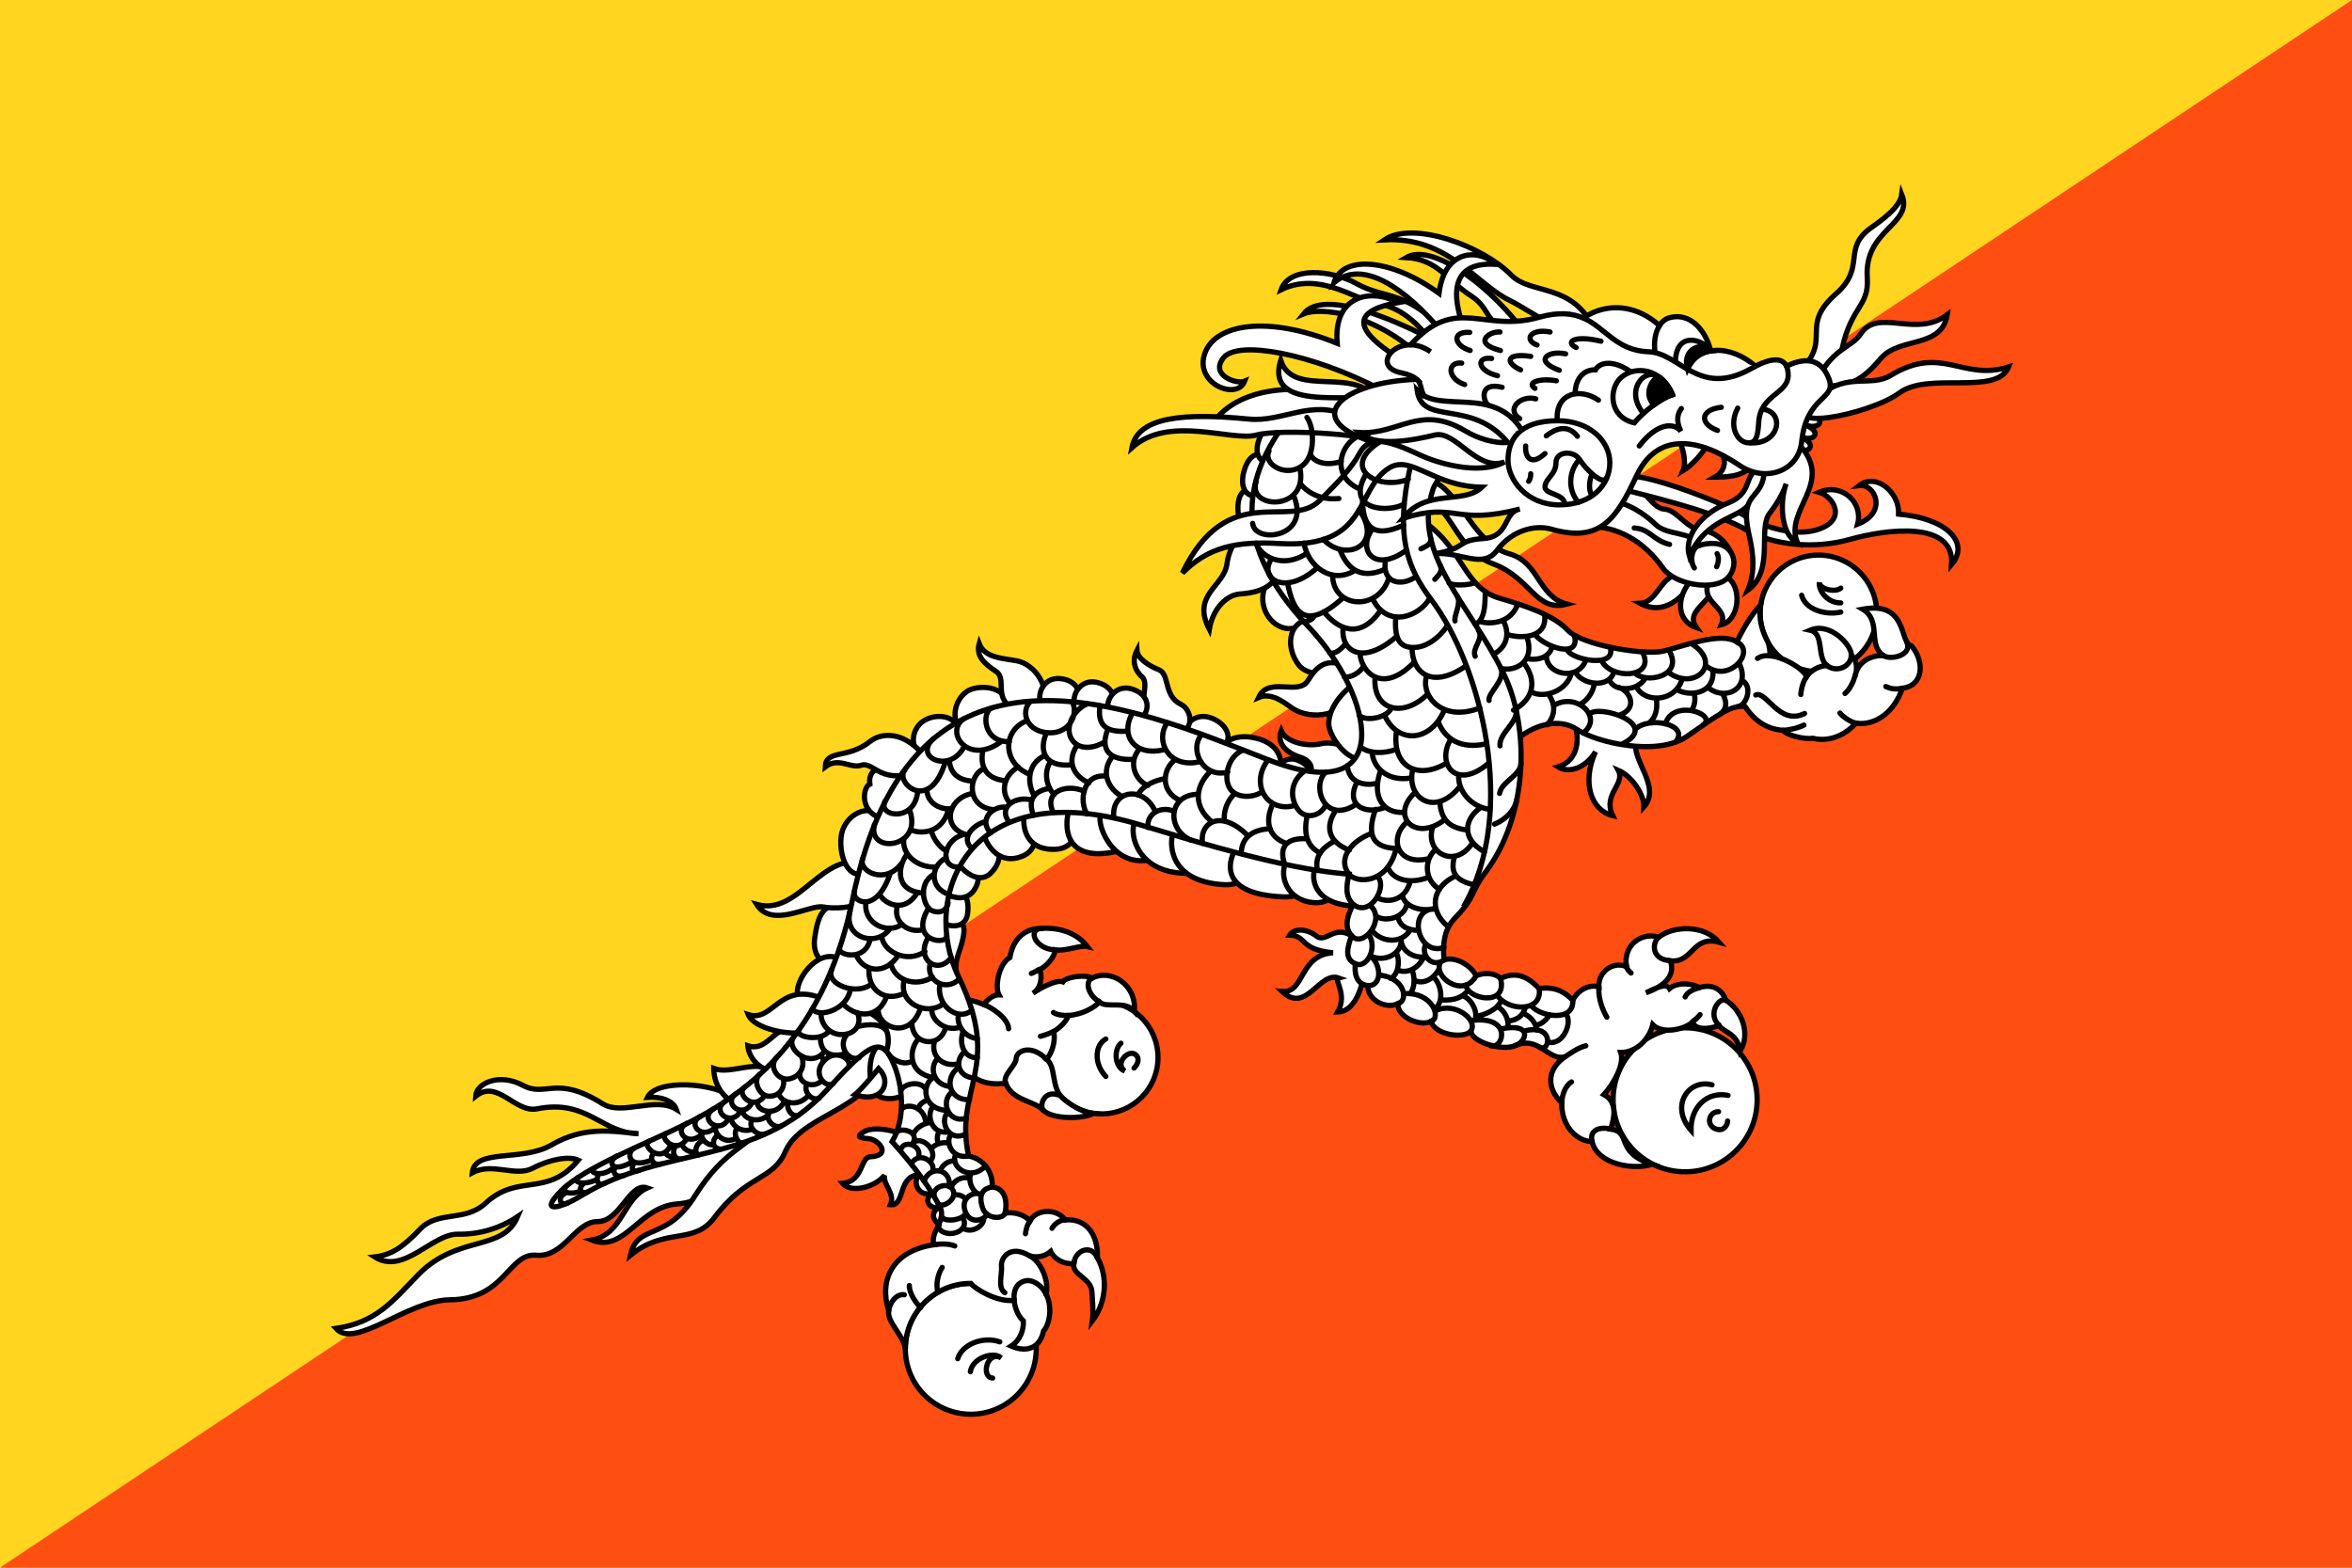 <?xml version="1.0" encoding="UTF-8" standalone="no"?>
<svg
   xmlns:dc="http://purl.org/dc/elements/1.1/"
   xmlns:cc="http://creativecommons.org/ns#"
   xmlns:rdf="http://www.w3.org/1999/02/22-rdf-syntax-ns#"
   xmlns:svg="http://www.w3.org/2000/svg"
   xmlns="http://www.w3.org/2000/svg"
   xmlns:sodipodi="http://sodipodi.sourceforge.net/DTD/sodipodi-0.dtd"
   xmlns:inkscape="http://www.inkscape.org/namespaces/inkscape"
   width="900"
   height="600"
   version="1.1"
   id="svg170"
   sodipodi:docname="ic_flag_bt.svg"
   inkscape:version="0.92.1 r15371">
  <defs
     id="defs174" />
  <sodipodi:namedview
     pagecolor="#ffffff"
     bordercolor="#666666"
     borderopacity="1"
     objecttolerance="10"
     gridtolerance="10"
     guidetolerance="10"
     inkscape:pageopacity="0"
     inkscape:pageshadow="2"
     inkscape:window-width="1879"
     inkscape:window-height="1160"
     id="namedview172"
     showgrid="false"
     inkscape:zoom="0.49811744"
     inkscape:cx="684.15213"
     inkscape:cy="557.8977"
     inkscape:window-x="0"
     inkscape:window-y="0"
     inkscape:window-maximized="0"
     inkscape:current-layer="g166" />
  <g
     id="g168">
    <path
       d="M 0,0 H 900 V 600 H 0 Z"
       id="path2"
       inkscape:connector-curvature="0"
       style="fill:#ffd520" />
    <path
       d="M 0,600 H 900 V 0 Z"
       id="path4"
       inkscape:connector-curvature="0"
       style="fill:#ff4e12" />
    <g
       id="g166"
       style="stroke:#000000;stroke-width:0.521">
      <g
         id="g76"
         style="fill:#ffffff;stroke:#000000;stroke-width:2;stroke-miterlimit:4;stroke-dasharray:none;stroke-opacity:1">
        <path
           d="M 481.74,187.59 C 476.753,185.82 473.532,188.395 473.694,194.834 473.853,201.274 477.236,204.976 482.224,202.561 L 481.74,187.591 Z"
           id="path6"
           inkscape:connector-curvature="0"
           style="stroke:#000000;stroke-width:2;stroke-miterlimit:4;stroke-dasharray:none;stroke-opacity:1" />
        <path
           d="M 486.12,175.53 C 481.966,172.25 478.09,173.656 476.174,179.806 474.258,185.955 476.27,190.548 481.77,189.864 L 486.12,175.531 Z"
           id="path8"
           inkscape:connector-curvature="0"
           style="stroke:#000000;stroke-width:2;stroke-miterlimit:4;stroke-dasharray:none;stroke-opacity:1" />
        <path
           d="M 493.04,163.86 C 489.46,159.955 485.41,160.722 482.532,166.485 479.657,172.248 480.907,177.103 486.449,177.31 Z M 488.5,220.59 C 482.383,222.844 481.737,231.215 485.604,236.366 489.467,241.517 496.55,242.483 500.412,236.366 L 488.502,220.586 Z"
           id="path10"
           inkscape:connector-curvature="0"
           style="stroke:#000000;stroke-width:2;stroke-miterlimit:4;stroke-dasharray:none;stroke-opacity:1" />
        <path
           d="M 481.42,202.88 C 475.624,200.948 470.403,208.733 469.507,215.758 468.382,224.612 455.824,227.509 462.749,240.871 464.194,232.339 469.832,227.671 474.337,227.349 478.845,227.027 485.607,226.061 488.504,220.588 Z M 499.77,237.33 C 493.007,238.94 492.04,247.955 496.87,254.394 501.003,259.907 513.933,258.579 513.612,253.106 Z M 518.93,291.58 C 519.25,285.785 509.918,283.531 505.409,284.658 500.901,285.785 492.288,284.498 490.276,279.668 488.668,283.531 491.001,287.717 497.522,289.809 502.455,291.394 502.351,294.961 500.901,296.571 504.605,297.215 515.551,297.215 518.93,291.581 Z"
           id="path12"
           inkscape:connector-curvature="0"
           style="stroke:#000000;stroke-width:2;stroke-miterlimit:4;stroke-dasharray:none;stroke-opacity:1" />
        <path
           d="M 513.62,254.56 C 507.02,251.663 503.107,256.076 500.582,260.355 496.878,266.633 485.449,258.585 481.586,266.955 486.819,264.702 492.144,269.508 494.624,271.141 501.707,275.809 515.391,274.361 517.324,263.414 Z"
           id="path14"
           inkscape:connector-curvature="0"
           style="stroke:#000000;stroke-width:2;stroke-miterlimit:4;stroke-dasharray:none;stroke-opacity:1" />
        <path
           d="M 517.48,262.28 C 510.88,267.27 508.305,273.226 508.468,277.251 508.63,281.276 514.263,290.129 520.381,290.612 523.922,283.368 525.693,268.075 517.481,262.28 Z M 490.12,293.35 C 490.12,290.935 493.662,289.97 496.074,290.774 498.491,291.579 502.191,293.994 500.904,296.57 Z M 453.73,280.15 C 453.088,277.253 457.755,272.262 464.034,274.999 470.309,277.735 471.117,283.048 468.538,285.141 L 453.73,280.151 Z"
           id="path16"
           inkscape:connector-curvature="0"
           style="stroke:#000000;stroke-width:2;stroke-miterlimit:4;stroke-dasharray:none;stroke-opacity:1" />
        <path
           d="M 469.02,285.46 C 468.537,283.85 473.057,280.635 480.774,282.562 488.499,284.494 490.394,289.469 490.112,293.348 L 469.019,285.46 Z M 452.93,280.15 C 456.955,277.092 455.43,271.295 451.8,269.525 445.2,266.305 447.617,257.935 443.43,256.325 439.247,254.715 435.222,251.817 435.06,248.92 432.968,252.944 434.255,256.647 437.155,259.223 440.051,261.799 434.901,272.262 438.601,274.999 Z M 366.64,277.9 C 363.26,272.588 355.21,273.554 351.83,277.256 348.45,280.959 348.933,286.432 352.152,288.846 Z M 385.96,270.01 C 384.672,262.927 376.14,262.122 371.472,263.893 366.804,265.663 363.584,272.747 366.642,277.898 L 385.961,270.01 Z"
           id="path18"
           inkscape:connector-curvature="0"
           style="stroke:#000000;stroke-width:2;stroke-miterlimit:4;stroke-dasharray:none;stroke-opacity:1" />
        <path
           d="M 398.84,269.04 C 401.898,263.084 395.943,254.23 389.181,252.942 383.537,251.868 376.866,251.896 374.693,246.342 373.325,251.172 376.947,254.23 381.133,256.967 385.318,259.704 380.327,266.787 387.089,270.811 L 398.841,269.041 Z"
           id="path20"
           inkscape:connector-curvature="0"
           style="stroke:#000000;stroke-width:2;stroke-miterlimit:4;stroke-dasharray:none;stroke-opacity:1" />
        <path
           d="M 398.2,269.25 C 396.791,264.983 399.649,259.307 405.432,259.705 411.217,260.103 414.512,264.305 411.962,269.56 L 398.199,269.25 Z"
           id="path22"
           inkscape:connector-curvature="0"
           style="stroke:#000000;stroke-width:2;stroke-miterlimit:4;stroke-dasharray:none;stroke-opacity:1" />
        <path
           d="M 411.07,269.57 C 410.274,265.148 413.9,259.93 419.57,261.135 425.242,262.34 427.913,266.965 424.654,271.81 Z"
           id="path24"
           inkscape:connector-curvature="0"
           style="stroke:#000000;stroke-width:2;stroke-miterlimit:4;stroke-dasharray:none;stroke-opacity:1" />
        <path
           d="M 423.86,271.6 C 423.285,267.143 427.168,262.112 432.772,263.599 438.377,265.086 440.814,269.839 437.314,274.514 Z M 326.72,345.35 C 315.934,345.35 313.3,347.918 311.749,359.033 309.817,372.877 328.652,374.487 326.72,345.35 Z"
           id="path26"
           inkscape:connector-curvature="0"
           style="stroke:#000000;stroke-width:2;stroke-miterlimit:4;stroke-dasharray:none;stroke-opacity:1" />
        <path
           d="M 331.55,330.86 C 314.969,324.582 305.955,350.821 289.535,346.153 295.41,355.49 309.653,346.17 314.969,347.119 323.984,348.729 343.462,345.348 331.55,330.859 Z M 320.76,366.76 C 312.55,363.058 303.696,375.614 305.306,381.087 307.35,388.039 326.072,382.375 320.76,366.76 Z M 282.45,420.85 C 286.958,422.133 292.43,424.712 291.465,433.404 290.499,442.096 274.08,459.804 259.27,460.771 244.46,461.738 239.147,479.604 226.43,474.613 238.342,472.363 238.342,458.838 247.679,454.655 240.917,452.238 237.376,467.534 228.684,467.534 219.991,467.534 215.806,481.376 205.181,480.409 194.556,479.446 193.438,497.263 172.181,497.476 155.921,497.634 135.8,516.63 128.556,508.422 144.332,506.168 150.698,497.426 160.108,487.814 175.24,472.364 192.304,479.284 198.098,465.601 191.176,470.268 183.128,472.521 175.24,472.364 165.338,472.159 154.474,488.139 143.366,481.055 149.805,480.251 153.991,477.514 160.752,470.43 167.675,463.176 177.835,467.864 185.865,460.451 198.421,448.859 209.207,458.518 221.28,444.03 217.899,442.422 210.655,443.547 203.894,447.088 197.132,450.63 188.44,444.672 180.713,448.859 181.678,439.363 199.708,444.797 210.977,438.234 223.695,430.83 234.239,433.001 244.3,433.888 230.295,433.809 224.822,420.525 205.505,424.388 197.08,426.076 190.373,412.8 182.002,419.559 182.242,414.572 191.017,410.546 200.032,415.376 209.046,420.205 212.68,411.15 230.618,422.459 238.023,427.126 250.74,419.559 258.788,424.551 257.742,421.493 253.154,419.559 247.762,419.963 251.142,413.043 272.955,413.926 282.452,420.851 Z"
           id="path28"
           inkscape:connector-curvature="0"
           style="stroke:#000000;stroke-width:2;stroke-miterlimit:4;stroke-dasharray:none;stroke-opacity:1" />
        <path
           d="M 296.78,410.38 C 289.697,404.907 279.877,411.508 273.116,408.931 273.116,413.437 275.37,420.201 282.775,422.775 285.029,421.167 295.17,412.312 296.78,410.38 Z"
           id="path30"
           inkscape:connector-curvature="0"
           style="stroke:#000000;stroke-width:2;stroke-miterlimit:4;stroke-dasharray:none;stroke-opacity:1" />
        <path
           d="M 307.89,394.77 C 296.782,389.136 294.851,403.14 286.158,400.243 286.48,404.268 289.7,409.258 296.783,410.385 L 307.891,394.77 Z"
           id="path32"
           inkscape:connector-curvature="0"
           style="stroke:#000000;stroke-width:2;stroke-miterlimit:4;stroke-dasharray:none;stroke-opacity:1" />
        <path
           d="M 314.49,382.05 C 298.07,375.61 295.977,391.387 286.319,388.328 288.573,393.801 302.417,396.698 309.5,394.768 Z M 337.02,312.99 C 332.673,306.873 323.498,311.863 322.049,319.107 320.6,326.351 324.141,336.493 330.259,334.239 L 337.019,312.99 Z"
           id="path34"
           inkscape:connector-curvature="0"
           style="stroke:#000000;stroke-width:2;stroke-miterlimit:4;stroke-dasharray:none;stroke-opacity:1" />
        <path
           id="path74"
           style="stroke:#000000;stroke-width:2;stroke-miterlimit:4;stroke-dasharray:none;stroke-opacity:1"
           d="M 644.82,448.48 C 660.037,448.48 672.374,436.147 672.374,420.93 672.374,405.712 660.036,393.376 644.82,393.376 629.603,393.376 617.266,405.712 617.266,420.93 617.266,436.147 629.604,448.48 644.82,448.48 Z M 371.48,541.27 C 385.31,541.27 396.522,530.057 396.522,516.228 396.522,502.395 385.31,491.182 371.48,491.182 357.649,491.182 346.437,502.395 346.437,516.228 346.437,530.057 357.649,541.27 371.48,541.27 Z M 421.54,426.32 C 433.453,426.32 443.111,416.662 443.111,404.749 443.111,392.836 433.453,383.179 421.54,383.179 409.627,383.179 399.969,392.837 399.969,404.749 399.969,416.662 409.627,426.32 421.54,426.32 Z M 289.21,432.76 C 287.278,438.556 277.297,439.523 266.029,457.552 254.76,475.581 243.975,468.015 241.238,480.41 254.76,469.464 265.38,476.735 273.433,465.922 285.668,449.501 295.742,451.859 300.478,440.809 307.238,425.034 336.859,425.355 338.469,400.565 328.489,398.633 296.936,425.355 289.21,432.759 Z M 543.24,189.36 C 556.119,193.545 556.44,210.287 571.248,215.76 586.061,221.233 587.511,234.433 599.581,231.214 588.314,228.155 589.118,215.116 577.368,211.896 563.585,208.12 558.372,187.105 547.422,183.886 M 602.32,276.77 C 604.574,281.921 604.253,291.097 596.203,293.512 600.549,296.249 606.986,293.672 610.528,287.717 605.216,299.468 608.758,310.093 617.128,312.186 613.103,303.976 622.12,300.112 619.224,294.8 624.537,297.054 629.204,304.298 629.041,308.805 635.966,301.078 623.891,290.775 626.145,283.532 L 602.32,276.771 Z M 518.93,359.51 C 511.042,352.588 507.676,361.32 503.797,358.302 500.177,355.485 495.347,355.082 493.497,357.9 500.259,358.142 496.955,363.373 510.076,364.661 496.955,365.547 499.372,380.196 490.597,379.471 499.935,388.325 504.764,371.583 512.33,374.321 510.076,374.964 515.872,380.276 511.847,387.359 518.367,387.199 521.022,378.183 521.83,373.515 Z M 345.23,434.69 C 342.332,432.277 333.961,431.148 330.742,433.082 327.522,435.011 328.65,435.494 332.512,435.819 336.377,436.14 341.365,442.39 332.996,442.74 329.132,442.898 330.42,452.236 322.371,452.882 325.671,456.907 335.089,454.249 338.469,449.824 337.825,453.444 342.654,456.744 340.723,461.091 346.679,461.737 343.218,449.02 352.636,449.661 348.772,450.145 350.382,458.837 357.143,456.583 353.118,458.516 355.211,463.183 359.718,462.058 356.821,463.024 355.855,466.724 359.879,468.82 363.743,463.508 359.396,444.512 345.23,434.691 Z M 695.85,257.07 C 708.171,257.07 718.158,247.08 718.158,234.758 718.158,222.438 708.17,212.448 695.85,212.448 683.525,212.448 673.537,222.438 673.537,234.758 673.537,247.08 683.525,257.07 695.85,257.07 Z"
           inkscape:connector-curvature="0" />
        <path
           d="M 348.13,293.67 C 340.564,291.9 331.871,292.704 332.837,300.11 329.939,301.397 329.134,310.895 337.022,312.987 L 348.13,293.669 Z"
           id="path36"
           inkscape:connector-curvature="0"
           style="stroke:#000000;stroke-width:2;stroke-miterlimit:4;stroke-dasharray:none;stroke-opacity:1" />
        <path
           d="M 353.12,288.68 C 345.715,279.987 337.457,280.19 332.837,283.85 324.305,290.612 316.014,286.748 315.773,293.51 320.925,289.565 325.432,294.314 329.617,292.865 333.802,291.417 336.861,299.465 348.452,296.085 Z M 335.25,418.6 C 336.377,420.692 343.299,421.658 346.68,418.117 351.16,413.421 346.197,400.407 339.114,399.442 332.031,398.476 331.387,414.092 335.25,418.6 Z"
           id="path38"
           inkscape:connector-curvature="0"
           style="stroke:#000000;stroke-width:2;stroke-miterlimit:4;stroke-dasharray:none;stroke-opacity:1" />
        <path
           d="M 327.2,418.92 C 337.341,422.62 341.688,414.25 336.215,408.939 334.765,410.709 329.453,417.149 327.2,418.92 Z"
           id="path40"
           inkscape:connector-curvature="0"
           style="stroke:#000000;stroke-width:2;stroke-miterlimit:4;stroke-dasharray:none;stroke-opacity:1" />
        <path
           id="path4673"
           style="stroke:#000000;stroke-width:2;stroke-miterlimit:4;stroke-dasharray:none;stroke-opacity:1"
           d="M 370.02,409.74 C 374.366,415.375 381.771,415.054 384.83,414.57 387.406,421.329 395.615,421.17 399.157,424.87 402.699,428.575 414.77,428.254 418.312,426.158 415.095,425.838 410.909,423.908 406.884,420.525 402.026,416.445 404.308,408.291 400.444,405.394 403.342,402.174 403.825,396.862 403.181,394.769 406.241,392.998 408.494,390.1 408.816,388.651 414.129,388.329 418.796,385.593 420.729,383.501 423.466,386.076 430.387,382.695 434.092,387.041 434.896,376.416 424.754,370.782 417.992,374.324 415.254,372.876 408.012,373.842 406.724,375.774 404.47,374.807 398.192,378.027 395.294,380.12 398.514,378.35 398.996,373.037 397.708,371.105 400.445,369.978 403.504,366.275 403.825,363.539 407.689,364.183 413.483,361.607 416.058,362.251 411.875,356.778 404.953,354.846 397.869,355.329 390.544,355.732 387.406,360.883 386.44,366.437 382.094,369.013 380.645,377.705 382.255,380.764 379.759,380.684 377.425,383.099 376.46,384.467 373.08,383.017 368.25,381.972 364.789,381.972 M 579.3,284.02 C 586.063,277.58 596.367,274.361 603.446,279.19 610.529,284.02 634.034,289.815 645.625,281.766 657.213,273.717 662.688,269.531 667.838,270.497 671.705,276.293 676.371,279.029 682.167,279.512 683.937,281.444 690.217,283.054 693.759,282.57 698.909,283.858 705.188,282.249 710.176,276.775 717.906,277.902 725.147,272.107 727.884,263.415 736.092,262.449 736.576,253.272 731.426,247.155 726.596,246.19 730.301,229.93 712.751,233.15 720.159,237.658 714.521,246.672 720.642,250.858 716.455,250.858 711.063,252.629 709.775,258.908 711.384,254.561 709.534,251.663 708.405,250.698 708.567,246.995 700.359,237.9 692.63,241.2 698.184,242.407 695.046,251.342 699.071,254.722 696.171,254.883 693.113,256.332 691.342,258.907 689.25,255.205 681.846,251.341 677.338,251.019 677.338,249.731 677.096,247.156 676.534,245.869 674.521,242.005 672.83,237.417 673.634,231.541 669.771,235.726 666.551,241.521 664.621,245.707 658.505,241.522 643.371,247.639 636.288,249.248 629.205,250.858 605.38,246.995 599.905,241.199 594.435,235.404 583.809,231.863 573.83,228.965 560.105,224.982 559.984,209.97 544.851,199.667 544.531,218.341 572.864,277.581 579.301,284.02 Z"
           inkscape:connector-curvature="0" />
        <path
           style="stroke:#000000;stroke-width:2;stroke-miterlimit:4;stroke-dasharray:none;stroke-opacity:1"
           d="M 366.32,373.2 C 364.871,369.015 366.79,365.247 367.769,361.932 370.264,353.482 368.735,351.307 361.169,352.434 360.525,356.459 364.389,369.659 366.32,373.2 Z"
           id="path46"
           inkscape:connector-curvature="0" />
        <path
           d="M 360.77,352.91 C 362.702,354.842 369.544,355.727 370.268,349.61 371.1,342.588 368.256,339.87 362.138,342.607 361.656,344.217 361.092,350.817 360.77,352.91 Z"
           id="path48"
           inkscape:connector-curvature="0"
           style="stroke:#000000;stroke-width:2;stroke-miterlimit:4;stroke-dasharray:none;stroke-opacity:1" />
        <path
           d="M 362.22,342.37 C 364.796,343.416 370.35,345.509 373.408,339.553 375.974,334.557 372.603,330.699 367.291,331.02 366.003,332.47 363.428,337.62 362.22,342.37 Z"
           id="path50"
           inkscape:connector-curvature="0"
           style="stroke:#000000;stroke-width:2;stroke-miterlimit:4;stroke-dasharray:none;stroke-opacity:1" />
        <path
           d="M 366.97,330.54 C 367.614,332.472 374.214,338.91 379.043,334.243 383.873,329.574 383.873,322.653 376.628,320.077 374.696,320.398 368.901,327.159 366.97,330.54 Z"
           id="path52"
           inkscape:connector-curvature="0"
           style="stroke:#000000;stroke-width:2;stroke-miterlimit:4;stroke-dasharray:none;stroke-opacity:1" />
        <path
           d="M 376.62,320.08 C 378.069,324.104 382.576,331.026 390.947,327.807 399.318,324.587 395.777,314.124 391.913,312.031 389.659,312.191 380.483,316.377 376.62,320.08 Z"
           id="path54"
           inkscape:connector-curvature="0"
           style="stroke:#000000;stroke-width:2;stroke-miterlimit:4;stroke-dasharray:none;stroke-opacity:1" />
        <path
           d="M 391.92,312.03 C 391.276,315.572 391.92,325.23 403.349,325.069 414.777,324.909 411.56,311.547 408.662,309.615 403.993,309.615 396.106,309.775 391.92,312.03 Z"
           id="path56"
           inkscape:connector-curvature="0"
           style="stroke:#000000;stroke-width:2;stroke-miterlimit:4;stroke-dasharray:none;stroke-opacity:1" />
        <path
           d="M 409.14,310.09 C 407.852,312.827 404.95,330.84 427.331,325.866 430.227,325.222 437.794,308.641 409.14,310.09 Z"
           id="path58"
           inkscape:connector-curvature="0"
           style="stroke:#000000;stroke-width:2;stroke-miterlimit:4;stroke-dasharray:none;stroke-opacity:1" />
        <path
           d="M 421.37,311.7 C 419.12,313.953 424.912,332.144 440.045,329.085 455.178,326.026 442.462,308.802 421.37,311.7 Z"
           id="path60"
           inkscape:connector-curvature="0"
           style="stroke:#000000;stroke-width:2;stroke-miterlimit:4;stroke-dasharray:none;stroke-opacity:1" />
        <path
           d="M 434.25,314.44 C 431.837,319.43 435.462,334.24 454.133,334.24 471.054,334.24 453.246,314.762 434.25,314.44 Z"
           id="path62"
           inkscape:connector-curvature="0"
           style="stroke:#000000;stroke-width:2;stroke-miterlimit:4;stroke-dasharray:none;stroke-opacity:1" />
        <path
           d="M 448.9,318.79 C 447.688,321.556 446.204,337.258 468.217,338.59 484.155,339.556 480.292,317.019 448.9,318.79 Z"
           id="path64"
           inkscape:connector-curvature="0"
           style="stroke:#000000;stroke-width:2;stroke-miterlimit:4;stroke-dasharray:none;stroke-opacity:1" />
        <path
           d="M 472.57,325.39 C 469.837,330.22 466.937,342.293 491.083,343.259 506.554,343.879 497.041,325.712 472.57,325.39 Z"
           id="path66"
           inkscape:connector-curvature="0"
           style="stroke:#000000;stroke-width:2;stroke-miterlimit:4;stroke-dasharray:none;stroke-opacity:1" />
        <path
           d="M 492.69,329.09 C 489.148,333.92 491.757,343.393 500.736,345.188 512.006,347.442 513.615,336.818 505.89,331.666 498.16,326.515 492.69,329.09 492.69,329.09 Z"
           id="path68"
           inkscape:connector-curvature="0"
           style="stroke:#000000;stroke-width:2;stroke-miterlimit:4;stroke-dasharray:none;stroke-opacity:1" />
        <path
           style="stroke:#000000;stroke-width:2;stroke-miterlimit:4;stroke-dasharray:none;stroke-opacity:1"
           d="M 503.64,331.34 C 501.065,335.848 502.66,346.794 519.736,346.794 523.278,346.794 536.803,332.95 503.64,331.34 Z"
           id="path4669"
           inkscape:connector-curvature="0" />
        <path
           d="M 555.15,177.13 C 553.217,179.062 549.196,184.857 548.387,187.11 540.017,212.223 562.362,230.981 575.433,257.94 585.737,279.19 584.45,312.673 568.35,333.922 562.842,341.191 564.488,343.259 557.404,350.664 554.687,353.505 551.608,357.104 552.575,367.406 557.083,365.796 563.521,369.982 564.808,373.524 568.028,371.914 572.538,372.558 574.145,374.489 579.616,371.914 584.125,373.201 588.953,378.353 593.141,377.709 597.649,378.353 601.833,382.86 604.087,378.353 608.595,376.743 611.812,377.709 611.491,371.914 617.287,367.729 622.437,369.982 620.828,362.255 627.912,356.459 634.675,358.713 640.466,354.206 652.058,353.884 657.854,360.645 647.55,357.748 647.874,368.695 639.179,367.728 641.433,374.168 635.637,377.87 629.845,379.962 633.545,378.192 637.57,376.099 638.858,378.352 642.078,375.536 648.516,376.582 650.128,378.031 654.391,376.663 658.5,377.709 660.428,382.86 666.225,386.402 670.088,395.416 665.904,402.178 664.616,395.095 659.787,395.417 657.854,392.519 653.345,394.129 648.837,394.129 647.55,391.231 644.975,393.807 636.283,396.061 632.42,392.197 630.97,397.992 625.98,402.822 620.183,402.822 621.795,407.329 617.287,415.058 613.745,418.92 619.22,421.816 617.608,428.257 616.32,432.12 624.691,433.407 617.608,440.812 632.095,445.641 625.016,447.895 611.17,445.641 609.237,436.949 602.154,436.629 597.324,429.545 597.649,422.136 592.174,416.986 591.37,409.582 598.937,404.431 592.495,406.363 588.953,396.061 579.616,400.246 574.974,402.328 562.716,398.797 562.878,394.45 560.944,397.67 549.195,396.383 547.582,390.91 543.719,393.002 534.702,389.46 534.865,384.148 529.873,386.402 523.115,382.378 523.435,377.226 518.769,376.582 518.285,372.396 518.607,368.856 514.419,366.923 515.548,362.899 517.157,358.07 514.261,354.85 515.548,350.343 517.802,346.157 514.582,342.937 515.227,339.074 516.19,334.567 500.736,333.279 481.377,329.552 436.99,315.894 370.023,295.289 351.993,343.582 366.803,373.846 383.89,408.766 364.871,416.346 370.667,442.426 376.784,443.713 380.003,448.863 379.682,454.338 383.302,454.496 385.878,457.876 384.591,464.318 387.649,463.755 391.594,464.638 394.169,467.213 396.423,463.03 403.829,462.063 407.692,466.893 416.062,466.246 420.248,473.009 419.927,481.38 424.432,489.43 422.823,499.251 417.994,505.526 418.477,502.147 417.994,497.318 417.836,494.422 417.536,489.093 410.106,487.981 410.912,483.634 407.048,483.955 403.345,481.864 402.058,478.968 399.804,480.897 396.584,481.543 393.848,480.576 398.194,482.509 401.575,490.234 400.287,495.384 402.541,499.251 402.057,506.334 399.321,509.392 398.033,515.667 393.204,517.922 386.926,515.184 390.468,512.934 391.756,508.909 391.594,505.525 389.341,503.596 388.214,499.892 388.053,497.638 381.775,498.604 373.082,493.292 371.479,491.192 357.648,491.192 346.436,502.405 346.436,516.238 345.792,511.084 339.276,506.009 340.081,501.663 336.218,489.75 341.691,478.642 357.467,476.392 355.536,471.884 362.297,467.212 359.721,462.063 356.431,455.483 350.385,446.93 341.371,436.95 346.844,427.612 345.234,415.058 342.014,407.33 337.391,396.234 332.999,398.96 316.579,416.988 289.819,446.371 254.119,438.238 222.567,457.555 214.183,462.688 205.826,464.638 214.84,455.625 223.855,446.609 247.68,437.597 263.133,429.868 292.073,415.397 316.578,391.233 326.237,344.228 348.934,233.768 432.477,270.178 485.277,290.783 534.848,310.129 525.844,266.313 500.731,239.913 470.548,208.182 476.585,183.25 490.752,163.288 516.185,159.746 564.965,168.6 555.144,177.133 Z"
           id="path72"
           inkscape:connector-curvature="0"
           style="stroke:#000000;stroke-width:2;stroke-miterlimit:4;stroke-dasharray:none;stroke-opacity:1" />
      </g>
      <g
         id="g112"
         style="fill:none;stroke:#000000;stroke-width:2;stroke-miterlimit:4;stroke-dasharray:none;stroke-opacity:1">
        <path
           d="M 539.7,178.41 C 533.583,205.455 538.733,217.689 547.75,229.601 566.379,254.222 581.233,310.412 559.983,347.111"
           id="path78"
           inkscape:connector-curvature="0"
           style="stroke:#000000;stroke-width:2;stroke-miterlimit:4;stroke-dasharray:none;stroke-opacity:1" />
        <g
           id="g88"
           style="stroke:#000000;stroke-width:2;stroke-linecap:round;stroke-miterlimit:4;stroke-dasharray:none;stroke-opacity:1">
          <path
             d="M 571.89,315.41 C 574.465,314.444 579.294,311.386 580.423,306.073 M 573.82,303.66 C 574.624,298.992 581.866,296.98 582.028,291.99 M 573.98,285.46 C 573.497,280.63 581.226,276.284 580.097,271.455 M 569.8,268.08 C 569.154,265.343 576.238,260.192 574.308,255.846 M 564.49,251.18 C 563.04,248.121 567.87,244.58 565.778,241.36 M 556.76,237.65 C 556.277,235.558 559.256,230.97 557.647,228.234 M 549.03,221.72 C 549.672,220.915 552.25,218.983 551.2,216.569 M 543.72,210.05 C 544.766,209.486 547.903,208.52 547.503,206.187"
             id="path80"
             inkscape:connector-curvature="0"
             style="stroke:#000000;stroke-width:2;stroke-miterlimit:4;stroke-dasharray:none;stroke-opacity:1" />
        </g>
      </g>
      <g
         id="g156"
         style="fill:#ffffff;stroke:#000000;stroke-width:2;stroke-miterlimit:4;stroke-dasharray:none;stroke-opacity:1">
        <path
           d="M 545.97,128.83 C 533.091,122.39 506.37,110.478 498.803,120.137 505.723,117.24 526.007,120.298 542.749,135.752 L 545.969,128.83 Z"
           id="path114"
           inkscape:connector-curvature="0"
           style="stroke:#000000;stroke-width:2;stroke-miterlimit:4;stroke-dasharray:none;stroke-opacity:1" />
        <path
           d="M 553.78,128.15 C 538.888,110.803 530.117,114.686 519.409,108.711 509.351,103.097 493.33,101.95 490.226,110.878 504.922,103.721 518.414,114.727 526.701,116.058 538.084,117.886 544.509,126.687 547.839,130.734 L 553.781,128.15 Z M 609.88,125.93 C 602.15,108.222 585.626,112.847 578.326,105.325 567.705,94.379 540.822,84.237 529.713,91.803 554.18,90.515 564.601,108.668 577.684,114.984 587.022,119.492 597.001,129.15 609.88,125.931 Z"
           id="path116"
           inkscape:connector-curvature="0"
           style="stroke:#000000;stroke-width:2;stroke-miterlimit:4;stroke-dasharray:none;stroke-opacity:1" />
        <path
           d="M 580.91,124 C 567.71,107.58 547.422,93.092 538.089,98.565 550.322,99.209 554.185,107.741 562.881,113.214 571.573,118.687 567.711,126.575 580.91,124 Z M 518.12,152.98 C 504.274,147.829 477.232,145.253 464.674,161.03 485.603,164.57 517.153,162.639 518.12,152.98 Z"
           id="path118"
           inkscape:connector-curvature="0"
           style="stroke:#000000;stroke-width:2;stroke-miterlimit:4;stroke-dasharray:none;stroke-opacity:1" />
        <path
           d="M 515.55,159.1 C 501.704,152.66 490.892,161.655 477.879,160.388 453.091,157.973 435.383,159.422 433.129,171.334 447.296,158.617 471.121,169.081 480.779,166.505 490.437,163.929 526.175,166.183 537.442,171.012 531.646,163.929 522.634,161.998 515.55,159.1 Z M 559.01,122.23 C 555.793,111.605 555.952,100.337 571.889,101.142 567.864,96.152 553.056,93.576 550.639,112.25 533.093,99.372 513.935,97.118 510.397,108.226 519.409,100.499 533.414,106.133 550.155,125.129 551.605,124.324 555.468,122.714 559.009,122.231 Z"
           id="path120"
           inkscape:connector-curvature="0"
           style="stroke:#000000;stroke-width:2;stroke-miterlimit:4;stroke-dasharray:none;stroke-opacity:1" />
        <path
           d="M 534.87,136.88 C 524.89,130.441 511.366,119.977 535.033,115.792 524.891,110.319 510.079,112.733 511.691,131.407 484.645,120.46 465.224,124.155 461.141,134.948 456.632,146.861 473.379,153.461 476.274,145.895 473.215,147.183 462.753,143.642 468.224,136.88 473.699,130.12 501.749,135.195 528.432,149.115 535.836,152.979 561.27,152.335 534.869,136.88 Z"
           id="path122"
           inkscape:connector-curvature="0"
           style="stroke:#000000;stroke-width:2;stroke-miterlimit:4;stroke-dasharray:none;stroke-opacity:1" />
        <path
           d="M 527.78,154.59 C 520.08,138.868 495.101,153.141 490.067,137.912 483.187,160.224 525.588,147.878 527.78,154.59 Z M 686.67,171.65 C 691.907,174.253 696.437,170.161 688.424,166.952 693.666,169.553 698.237,165.56 690.224,162.349 695.466,164.95 700.037,160.957 692.024,157.747 689.887,159.898 686.828,167.787 686.67,171.65 Z M 689.4,141.39 C 700.992,129.156 688.437,124.97 702.6,112.414 714.192,102.141 704.812,95.294 715.804,87.301 719.346,84.726 727.071,79.574 727.717,74.423 732.384,86.013 713.225,87.623 714.513,106.297 715.333,118.187 707.296,117.148 704.213,137.205 703.567,141.39 700.671,150.727 689.4,141.39 Z"
           id="path124"
           inkscape:connector-curvature="0"
           style="stroke:#000000;stroke-width:2;stroke-miterlimit:4;stroke-dasharray:none;stroke-opacity:1" />
        <path
           d="M 694.56,146.86 C 700.998,133.016 708.389,133.282 711.943,127.865 718.706,117.562 733.031,129.635 745.106,120.46 743.014,133.499 726.756,128.83 719.673,137.202 712.59,145.572 706.794,149.437 694.56,146.861 Z"
           id="path126"
           inkscape:connector-curvature="0"
           style="stroke:#000000;stroke-width:2;stroke-miterlimit:4;stroke-dasharray:none;stroke-opacity:1" />
        <path
           d="M 696.17,151.37 C 707.441,142.355 715.745,148.37 723.537,143.643 743.175,131.73 751.066,146.057 768.612,140.423 763.942,151.691 738.024,142.033 726.758,150.404 715.487,158.774 675.887,166.824 696.17,151.37 Z M 663.33,215.6 C 663.167,210.449 658.338,203.848 651.576,203.044 644.818,202.239 641.918,195.156 636.768,194.834 631.618,194.512 628.235,184.209 621.151,184.37 614.068,184.531 611.171,193.707 627.751,202.078 644.334,210.449 662.684,220.108 663.33,215.601 Z M 642.4,219.95 C 635.317,220.272 634.35,230.575 627.592,230.897 636.925,235.887 643.688,228.643 648.517,222.204 Z"
           id="path128"
           inkscape:connector-curvature="0"
           style="stroke:#000000;stroke-width:2;stroke-miterlimit:4;stroke-dasharray:none;stroke-opacity:1" />
        <path
           d="M 648.2,221.23 C 642.083,226.381 640.312,237.167 649.167,240.225 643.854,232.9 658.504,229.6 653.996,222.839 L 648.2,221.229 Z"
           id="path130"
           inkscape:connector-curvature="0"
           style="stroke:#000000;stroke-width:2;stroke-miterlimit:4;stroke-dasharray:none;stroke-opacity:1" />
        <path
           d="M 654.31,221.56 C 649.48,230.897 661.877,232.023 658.656,239.107 665.739,237.497 666.868,224.136 660.426,220.594 Z"
           id="path132"
           inkscape:connector-curvature="0"
           style="stroke:#000000;stroke-width:2;stroke-miterlimit:4;stroke-dasharray:none;stroke-opacity:1" />
        <path
           d="M 606.98,201.59 C 618.572,200.946 629.172,207.217 636.28,217.366 640.788,223.805 655.918,226.381 661.072,221.229 666.222,216.079 663.326,205.131 650.447,208.673 647.227,203.2 637.889,205.132 633.384,200.624 628.876,196.117 611.488,183.239 606.98,201.59 Z"
           id="path134"
           inkscape:connector-curvature="0"
           style="stroke:#000000;stroke-width:2;stroke-miterlimit:4;stroke-dasharray:none;stroke-opacity:1" />
        <path
           d="M 621.4,187.43 C 641.971,192.581 658.292,197.089 668.413,202.884 678.534,208.679 694.205,210.289 707.917,206.426 721.63,202.562 748.071,199.021 746.767,216.085 753.955,207.552 744.809,198.376 726.525,196.766 726.855,188.396 717.895,180.829 711.454,185.819 717.412,185.015 722.554,196.122 710.804,200.629 713.087,192.259 704.762,184.692 696.112,188.395 701.662,190.005 707.275,199.312 694.858,202.883 687.02,205.137 675.595,202.24 667.108,197.088 658.62,191.937 610.954,173.263 621.4,187.43 Z"
           id="path138"
           inkscape:connector-curvature="0"
           style="stroke:#000000;stroke-width:2;stroke-miterlimit:4;stroke-dasharray:none;stroke-opacity:1" />
        <path
           d="M 673.31,179.06 C 666.872,181.957 671.056,188.719 661.077,192.582 651.094,196.445 644.173,205.299 646.427,212.865 653.19,198.055 665.102,198.699 669.285,192.904 673.473,187.109 679.589,178.577 673.31,179.06 Z"
           id="path140"
           inkscape:connector-curvature="0"
           style="stroke:#000000;stroke-width:2;stroke-miterlimit:4;stroke-dasharray:none;stroke-opacity:1" />
        <path
           d="M 675.08,180.02 C 674.76,191.771 665.51,187.49 669.122,204.006 670.251,209.157 672.342,217.528 668.801,225.899 679.184,218.333 672.505,202.439 677.171,196.44 679.426,193.543 682.321,189.035 683.451,185.172 681.034,191.932 681.197,204.49 687.797,207.709 682.484,195.152 702.126,184.85 688.601,170.362 686.671,173.904 680.551,180.182 675.08,180.021 Z M 642.24,168.27 C 643.853,170.685 645.46,176.802 644.01,180.183 647.232,178.251 651.903,173.261 653.348,169.88 659.948,170.846 662.523,179.056 656.248,182.597 660.111,182.597 666.711,182.597 670.411,178.251 665.907,173.261 651.903,165.533 642.241,168.27 Z"
           id="path142"
           inkscape:connector-curvature="0"
           style="stroke:#000000;stroke-width:2;stroke-miterlimit:4;stroke-dasharray:none;stroke-opacity:1" />
        <path
           d="M 542.11,145.18 C 541.068,144.23 539.31,143.328 536.156,142.68 526.41,140.682 531.443,131.896 539.739,131.974 557.443,112.657 567.385,127.548 588.956,121.431 596.506,119.291 601.689,119.924 605.802,121.703 615.46,115.263 626.79,117.063 635.002,124.629 635.915,123.178 637.14,122.07 638.86,121.592 646.423,119.492 652.54,125.94 654.631,134.312 660.527,133.219 667.261,136.137 671.689,140.162 677.823,137.012 682.047,136.872 683.602,140.11 689.077,137.535 696.169,135.92 699.71,144.612 703.252,153.305 691.34,150.73 689.406,169.082 688.215,180.402 675.564,184.857 665.581,178.096 649.614,167.279 634.031,165.539 626.302,181.96 618.577,198.38 612.523,207.92 593.785,202.565 587.027,200.633 578.331,203.209 572.86,210.614 567.385,218.019 559.014,211.096 549.035,211.901 561.589,209.97 556.781,206.811 567.71,206.106 577.69,205.462 575.115,196.126 581.552,194.838 556.439,201.278 557.406,191.94 536.802,198.379 545.815,186.789 559.982,193.228 567.065,186.467 548.39,186.145 540.04,173.945 531.648,179.062 518.448,187.112 524.24,210.027 489.794,208.038 473.052,207.072 462.427,209.326 452.448,219.308 469.836,183.248 493.486,203.058 504.928,191.619 511.69,184.858 516.84,179.706 520.381,173.267 521.627,171.001 523.315,169.705 525.423,169.204 496.769,160.189 514.098,146.146 542.111,145.181 Z"
           id="path144"
           inkscape:connector-curvature="0"
           style="stroke:#000000;stroke-width:2;stroke-miterlimit:4;stroke-dasharray:none;stroke-opacity:1" />
        <path
           d="M 683.59,140.11 C 684.028,141.015 684.252,142.19 684.252,143.643 684.252,150.725 673.628,151.048 672.986,161.512 672.648,166.985 672.019,170.043 668.315,169.399 664.615,168.755 661.394,162.96 664.935,156.199"
           id="path146"
           inkscape:connector-curvature="0"
           style="stroke:#000000;stroke-width:2;stroke-linecap:round;stroke-miterlimit:4;stroke-dasharray:none;stroke-opacity:1" />
        <path
           d="M 547.42,134.63 C 544.753,132.756 542.087,131.995 539.695,131.973 M 605.74,121.65 C 614.265,125.34 618.423,134.196 630.807,134.63 642.728,135.048 650.128,152.338 670.086,141.069 670.628,140.764 671.156,140.479 671.669,140.215 M 635,124.63 C 633.22,127.46 632.817,131.408 633.304,134.874 M 596.04,161.03 C 580.911,161.03 577.044,168.757 577.044,176.162 577.044,183.567 584.127,193.226 596.686,193.226 609.24,193.226 616.003,185.499 616.003,177.128 616.003,168.757 608.273,161.03 596.04,161.03 Z"
           id="path148"
           inkscape:connector-curvature="0"
           style="stroke:#000000;stroke-width:2;stroke-miterlimit:4;stroke-dasharray:none;stroke-opacity:1" />
        <path
           d="M 669.36,169.48 C 681.193,170.446 683.206,157.406 674.352,156.602 M 654.8,134.31 C 650.696,129.079 641.279,127.308 641.117,138.415"
           id="path152"
           inkscape:connector-curvature="0"
           style="fill:none;stroke:#000000;stroke-width:2;stroke-miterlimit:4;stroke-dasharray:none;stroke-opacity:1" />
        <path
           d="M 639.99,151.05 C 635.965,141.07 625.661,139.62 620.186,144.61 615.632,148.764 615.519,159.582 625.34,161.836 628.72,157.812 635.32,152.499 639.99,151.051 Z M 635.56,144.77 C 629.764,139.618 621.231,149.358 628.96,158.292 M 525.31,169.16 C 529.19,168.24 534.86,170.138 543.556,174.227 549.031,176.803 565.452,182.277 575.752,176.803 565.127,180.667 557.081,164.568 549.031,166.5 540.981,168.432 526.252,171.41 520.056,165.534 535.185,166.5 543.323,154.513 560.619,164.89 565.452,167.788 571.569,169.72 577.04,169.398 562.877,152.334 544.202,163.28 542.269,149.437 550.802,158.613 571.648,147.344 582.273,164.569 M 545.33,152.01 C 543.338,149.53 544.238,147.06 542.1,145.105"
           id="path154"
           inkscape:connector-curvature="0"
           style="stroke:#000000;stroke-width:2;stroke-miterlimit:4;stroke-dasharray:none;stroke-opacity:1" />
      </g>
      <path
         d="M 654.8,134.31 C 651.258,130.527 643.533,133.505 645.704,141.152 647.396,137.611 651.017,134.632 654.8,134.31 Z M 632.91,154.93 C 635.348,153.16 637.864,151.707 639.985,151.048 638.827,148.184 637.155,146.022 635.227,144.514 633.385,143.242 628.093,150.358 632.91,154.93 Z"
         id="path158"
         inkscape:connector-curvature="0"
         style="stroke:#000000;stroke-width:2;stroke-miterlimit:4;stroke-dasharray:none;stroke-opacity:1" />
      <g
         id="g162"
         style="fill:none;stroke:#000000;stroke-width:2;stroke-linecap:round;stroke-miterlimit:4;stroke-dasharray:none;stroke-opacity:1"
         transform="translate(0,-500)">
        <path
           id="path160"
           style="stroke:#000000;stroke-width:2;stroke-miterlimit:4;stroke-dasharray:none;stroke-opacity:1"
           d="M 623.4,641.87 C 617.604,638.007 612.292,638.329 610.521,641.548 606.338,641.388 602.875,644.446 602.713,650.563 M 611.65,653.14 C 604.73,648.392 595.229,650.162 595.875,660.787 M 591.69,666.82 C 595.07,664.083 599.898,662.152 603.603,666.981 M 643.37,656.36 C 642.082,658.13 641.116,660.867 643.207,665.053 640.632,661.673 634.195,661.673 627.269,670.687 M 658.66,655.88 C 650.29,656.846 650.452,662.319 657.21,664.734 M 599.1,635.43 C 592.017,633.981 586.867,638.167 596.687,641.708 M 612.62,630.6 C 602.637,628.185 598.612,630.76 603.12,633.015 M 583.8,670.69 C 583.48,674.232 585.408,678.9 591.204,673.588 M 585.74,681.31 C 585.74,682.276 585.577,683.402 584.932,684.207 M 562.55,634.14 C 556.433,632.37 555.308,626.735 562.392,627.218 M 560.46,647.18 C 553.697,644.926 553.697,638.326 559.33,638.97 M 573.02,643.8 C 565.132,641.868 564.812,636.395 570.77,637.2 M 573.98,627.06 C 569.797,626.738 563.355,631.407 574.143,634.143 M 585.74,636.4 C 575.92,634.951 576.082,638.976 581.873,641.552 M 593.14,627.06 C 585.573,625.611 582.998,630.119 588.148,632.05 M 569.32,654.91 C 567.466,653.381 565.94,646.056 574.79,648.23 M 587.67,652.66 C 581.716,651.05 576.082,656.845 581.553,660.226 M 595.55,645.74 C 589.275,644.613 583.962,646.384 587.342,648.637 M 290.66,911.19 C 287.923,913.684 290.579,919.56 294.363,919.56 298.145,919.56 300.48,916.584 299.755,912.8 M 306.03,910.71 C 305.547,914.412 311.02,916.987 314.562,913.529 M 314.73,906.76 C 315.213,905.955 314.811,904.586 314.007,903.942 M 284.79,916.18 C 281.652,918.676 288.413,925.597 292.678,919.238 M 309.01,914.81 C 306.997,916.74 310.217,921.81 313.436,920.28 M 297.99,918.35 C 298.473,921.808 305.234,924.383 309.5,919.075 M 301.69,921.81 C 300.644,923.985 302.737,927.448 305.313,926.964 M 365.76,941.7 C 363.266,946.608 371.233,952.325 377.029,946.367 M 371.55,949.02 C 370.343,951.674 371.792,955.378 373.965,956.745 M 363.99,954.57 C 364.554,952.153 368.014,949.9 371.154,951.028 M 359.8,948.21 C 360.283,946.04 363.18,943.864 365.354,944.43 M 549.35,847.76 C 537.921,847.921 542.75,866.273 552.57,862.57 M 545.65,861.29 C 543.396,864.993 547.742,870.869 552.57,867.407 M 551.29,868.13 C 547.907,873.764 559.982,882.376 564.811,873.522 M 560.95,876.9 C 561.108,882.213 576.563,885.593 574.313,874.968 M 572.86,880.76 C 576.56,887.038 590.406,887.682 588.956,878.345 M 585.9,884.79 C 588.8,888.975 602.321,891.55 601.838,882.858 M 531,831.83 C 532.93,836.82 539.53,838.591 546.775,835.693 M 526.82,835.37 C 531.328,838.267 524.728,851.468 517.808,846.155 M 526.82,843.58 C 531.812,845.995 537.928,844.224 539.699,837.14 M 536.64,842.61 C 537.123,846.313 542.436,849.21 549.357,847.761 M 524.24,846.48 C 530.682,851.953 521.344,863.222 517.157,858.07 M 526.66,850.66 C 529.718,852.914 537.606,851.626 538.41,845.67 M 534.87,850.66 C 535.516,854.523 538.574,855.972 542.92,856.133 M 524.89,855.97 C 528.107,860.478 536.157,861.765 539.698,855.81 M 536.15,859.19 C 535.83,863.537 540.658,867.078 545.65,866.112 M 518.61,868.85 C 522.793,870.942 527.302,863.055 523.76,857.582 M 523.44,877.22 C 528.432,877.542 529.073,869.976 524.407,865.79 M 534.87,884.14 C 539.058,883.174 537.766,873.998 527.624,873.193 M 547.58,890.91 C 551.605,889.783 548.384,879.641 537.28,880.285 M 562.88,894.45 C 565.613,890.265 556.6,883.182 549.197,886.884 M 570.44,900.24 C 575.432,901.689 578.81,888.489 563.036,890.581 M 579.62,900.24 C 583.97,899.113 587.028,891.225 574.312,893.8 M 589.28,900.89 C 593.142,902.822 594.913,891.553 583.16,894.612 M 524.4,865.79 C 529.23,868.527 536.796,865.307 536.15,859.19 M 534.22,864.51 C 535.833,867.407 535.187,873.042 532.128,874.49 M 534.7,871.27 C 537.92,872.558 542.267,871.431 544.842,866.28 M 540.34,871.27 C 541.303,873.524 541.628,878.031 539.532,880.285 M 541.15,875.13 C 544.692,877.062 548.875,874.486 550.646,870.783 M 548.39,874 C 550.965,875.61 553.22,883.176 548.873,886.235 M 551.29,882.7 C 554.348,882.86 558.857,882.86 561.753,878.997 M 559.66,881.09 C 562.397,881.895 565.614,886.403 564.49,890.427 M 564.65,888.97 C 567.713,888.648 573.02,886.555 574.47,882.853 M 573.02,885.27 C 575.6,886.719 577.37,889.777 577.045,893.319 M 577.04,890.74 C 580.098,890.58 582.836,888.97 583.64,885.589 M 582.84,887.85 C 585.094,888.655 587.832,891.23 587.994,894.29 M 587.67,892.35 C 589.924,892.028 591.532,890.58 592.983,888.325 M 599.1,888.01 C 602,890.908 598.137,900.567 592.18,898.796 M 537.28,692.9 C 531.322,696.441 514.417,695.315 522.788,681.31 M 538.89,683.4 C 527.14,688.068 512.648,679.054 527.782,669.234 M 523.76,666.02 C 513.94,666.02 507.339,681.796 520.543,687.269 M 485.61,672.62 C 483.035,677.61 492.21,683.083 498.489,678.093 503.352,674.227 502.993,663.766 500.097,659.741 M 480.62,684.53 C 477.4,695.154 501.066,695.798 497.362,678.895 M 479.33,700.31 C 480.134,708.359 502.03,705.783 494.943,689.524 M 497.52,685.01 C 499.29,687.425 504.12,691.61 512.328,690.805 M 501.38,673.58 C 502.105,676.477 507.013,678.731 513.293,676.559 M 281.73,918.51 C 276.177,922.456 284.709,928.652 287.847,921.81 M 277.38,921.57 C 271.827,925.512 280.359,931.708 283.497,924.866 M 272.79,924.55 C 267.235,928.496 275.768,934.692 278.907,927.85 M 267.96,927.29 C 262.647,930.107 268.845,937.028 274.238,930.91 M 262.73,929.95 C 257.417,932.763 263.616,939.688 269.008,933.57 M 289.7,921.65 C 289.619,925.754 297.427,927.446 300.243,921.325 M 294.61,925.44 C 292.195,928.498 296.623,932.282 299.038,930.91 M 284.22,924.87 C 283.978,928.332 290.739,930.345 294.04,926.562 M 287.93,928.5 C 285.756,931.317 290.022,935.1 292.76,933.97 M 279.72,928.01 C 279.96,930.747 283.824,933.885 288.01,932.114 M 282.21,931.71 C 280.6,933.16 281.405,936.543 283.659,937.59 M 273.84,931.47 C 273.196,933.966 277.463,938.395 281.809,935.495 M 274.72,934.37 C 272.145,936.383 272.466,939.44 275.766,939.84 M 268.53,934.05 C 268.208,935.738 270.382,938.475 273.119,938.154 M 254.76,933.89 C 252.185,935.257 258.785,942.26 262.889,935.74 M 248.4,936.78 C 245.18,938.313 253.15,946.038 256.691,938.15 M 269.25,936.46 C 266.754,937.023 265.145,940.648 267.237,942.093 M 261.12,937.75 C 260.798,939.2 263.857,941.612 266.353,940.73 M 259.03,938.4 C 256.615,939.93 257.903,944.192 260.72,943.55 M 250.42,941.21 C 248.166,942.898 249.695,946.28 252.835,945.477 M 254.52,940.97 C 254.601,941.853 256.613,943.224 258.304,942.662 M 242.61,939.52 C 239.794,940.728 239.955,947.812 249.453,943.95 M 236.25,942.34 C 232.305,944.273 233.593,949.586 242.206,944.515 M 242.93,944.92 C 241.884,945.724 240.758,949.266 244.7,947.895 M 235.69,946.6 C 234.08,948.05 235.127,951.03 238.67,949.9 M 227.4,947.09 C 224.503,948.782 230.86,951.036 235.127,946.527 M 229.33,949.18 C 228.042,950.468 228.042,954.25 231.422,952.884 M 221.12,950.71 C 219.188,952.16 222.488,954.093 228.525,951.435 M 223.53,952.8 C 221.276,954.65 221.517,956.983 224.818,956.258 M 216.85,953.85 C 214.355,956.104 217.977,957.633 222.323,955.78 M 216.93,956.35 C 212.663,958.28 214.515,961.82 217.17,960.454 M 359.4,968.66 C 358.41,970.79 361.654,972.522 364.713,972.04 367.65,971.577 370.461,969.156 368.253,965.764 M 368.41,969.95 C 371.307,972.204 376.459,969.63 376.459,966.246 M 297.18,904.75 C 293.8,908.212 297.985,914.57 303.056,912.638 308.126,910.706 307.644,905.394 306.437,904.026 M 324.79,908.29 C 326.078,905.553 319.96,901.046 315.292,906.036 310.624,911.026 315.936,916.661 318.834,914.728 M 303.38,897.51 C 300.965,901.695 310.302,909.343 315.615,902.26 M 375.58,957.31 C 372.843,955.54 366.887,958.518 369.624,964.314 371.684,968.677 376.868,966.889 377.673,964.635 M 360.2,965.6 C 361.567,968.013 368.409,966.97 369.617,964.312 M 364.87,957.63 C 366.319,956.663 368.974,957.867 369.538,959.076 M 364.39,917.95 C 359.722,921.008 362.62,930.346 369.863,927.93 M 362.94,925.52 C 359.237,928.416 362.618,937.433 369.54,934.053 M 364.07,934.05 C 361.495,936.625 363.99,943.788 370.67,942.42 M 363.1,937.59 C 361.65,936.944 357.868,937.427 356.257,939.84 M 358.92,904.99 C 355.379,908.37 357.068,915.294 363.668,915.856 M 357.63,912.07 C 352.558,914.566 352.558,924.624 362.7,925.028 M 357.23,923.42 C 354.413,925.674 355.781,934.366 363.025,933.237 M 359.56,932.92 C 358.513,933.966 358.352,936.624 359.238,937.75 M 356.34,929.62 C 353.765,929.7 350.384,931.553 349.497,934.208 M 344.83,924.87 C 345.796,922.295 353.765,922.457 354.328,930.024 M 355.13,921.01 C 354.003,921.252 351.83,922.298 351.267,924.472 M 351.67,897.43 C 348.208,900.569 346.519,910.47 357.062,912.4 M 344.67,917.87 C 344.67,915.212 351.834,912.958 354.329,916.903 M 340.08,903.46 C 341.126,905.473 346.116,908.21 349.175,905.956 M 314.16,887.69 C 314,892.358 317.863,896.544 323.175,895.9 328.487,895.256 329.615,890.587 328.005,887.529 M 323.98,896.06 C 320.438,900.406 324.785,906.524 328.81,904.753 M 328.01,893 C 330.103,892.195 337.025,891.23 339.118,894.449 M 305.63,894.29 C 304.02,896.705 314.001,899.12 317.381,894.45 M 314,896.86 C 313.677,900.08 315.288,905.553 323.498,903.3 M 357.15,834.72 C 351.033,838.423 353.448,847.276 356.667,848.564 359.887,849.852 362.462,848.242 362.785,845.506 M 362.3,857.9 C 362.944,862.085 347.409,860.476 355.378,847.437 M 355.29,858.63 C 350.059,866.84 358.59,873.52 363.983,866.518 M 356.02,868.53 C 353.927,875.13 361.895,879.88 367.046,874.728 M 338.63,806.71 C 335.732,812.666 350.22,814.92 351.186,802.685 M 334.61,815.57 C 331.713,827.16 353.605,824.746 347.971,809.775 M 348.45,817.5 C 351.508,819.27 360.685,819.432 362.938,809.612 M 356.34,817.82 C 356.984,820.878 359.72,824.58 362.296,825.708 M 345.88,820.88 C 344.914,827.158 351.192,832.31 358.436,831.827 M 347,827 C 343.459,831.83 342.332,841.166 353.44,841.81 M 330.1,828.61 C 328.33,833.6 338.793,838.752 344.91,830.542 M 326.88,841.32 C 325.994,845.104 335.412,850.174 340.724,834.076 M 336.54,842.29 C 338.794,846.314 346.36,849.534 351.028,841.646 M 343.46,846.48 C 341.528,852.114 346.84,857.426 353.28,855.817 M 331.39,845.19 C 330.102,853.239 339.439,857.907 345.234,853.722 M 325.27,848.73 C 322.534,859.033 335.734,862.896 340.724,855.169 M 337.35,858.23 C 337.833,864.025 346.848,869.015 353.931,864.186 M 321.25,863.06 C 320.606,865.635 331.392,868.211 333.001,859.196 M 327.53,865.31 C 330.105,871.91 338.798,873.52 343.789,865.471 M 340.89,868.69 C 342.017,874.807 349.905,878.188 356.827,874.002 M 359.72,876.42 C 357.95,884.63 366.481,891.23 371.793,886.723 M 346.04,874.97 C 343.465,883.985 354.733,889.136 361.011,884.146 M 332.52,870.46 C 331.876,878.83 338.476,883.821 346.042,880.118 M 318.19,871.27 C 315.936,876.743 327.849,881.25 333.483,876.583 M 310.78,886.24 C 313.839,889.781 324.463,886.24 325.429,878.352 M 322.54,884.14 C 326.403,888.648 335.579,891.062 339.282,881.403 M 336.06,886.4 C 335.899,893.322 348.295,898.313 352.319,885.595 M 366.88,888.09 C 365.753,891.47 368.41,896.863 373.963,897.507 M 356.66,886 C 355.855,889.863 361.49,895.255 367.446,893.083 M 368.58,894.69 C 366.97,898.875 368.338,904.911 373.972,904.831 M 369.14,902.5 C 364.955,906.041 366.725,912.32 372.763,912.562 M 366.97,908.45 C 361.014,912.472 363.107,921.327 370.994,920.848 M 348.94,891.39 C 348.94,900.083 359.725,901.37 361.818,893.322 M 357.63,898.47 C 356.02,903.621 360.205,908.612 366.805,907.163 M 358.92,960.61 C 360.37,962.706 366.325,959.164 364.715,955.623 363.105,952.081 356.796,954.006 357.471,957.714 M 363.26,954.17 C 364.065,947.087 355.694,945.962 353.601,952.078 M 356.66,948.54 C 358.753,944.998 351.67,940.17 348.772,945.32 M 351.35,943.22 C 353.282,938.066 345.233,935.816 344.589,940.483 M 342.82,933.72 C 343.786,931.145 352.8,932.753 348.937,938.066 M 355.86,944.51 C 359.402,941.29 353.446,934.69 349.743,937.106 M 379.68,954.33 C 376.862,954.65 373.964,956.5 376.057,962.46 377.508,966.593 383.704,966.805 384.589,964.31 M 394.17,768.56 C 390.468,772.423 392.721,780.312 401.736,780.473 408.994,780.603 412.682,773.712 410.429,768.883 M 400.45,780.47 C 397.553,786.91 399.323,793.831 410.27,792.704 M 414.94,802.85 C 408.18,799.792 399.164,802.85 403.028,810.9 M 402.06,791.42 C 399.323,795.283 400.29,800.757 403.348,804.137 M 401.58,801.72 C 397.072,802.525 392.726,804.94 395.463,812.023 M 394.81,806.23 C 389.015,804.46 381.61,808.645 386.117,814.6 M 385.16,808.97 C 380.17,808.165 374.214,813.477 379.043,818.79 M 377.11,814.44 C 372.602,815.567 367.29,820.718 371.958,824.743 M 399.81,789.17 C 393.37,792.067 392.727,799.312 395.785,804.624 M 393.04,775.81 C 383.381,779.513 383.542,792.391 394.167,796.415 M 389.66,793.51 C 383.865,796.89 382.738,803.33 386.602,807.515 M 379.52,770.98 C 375.656,772.268 375.978,784.18 386.281,783.858 M 368.9,775 C 361.173,780.151 370.51,793.19 383.066,783.854 M 376.14,787.07 C 375.013,792.383 376.462,798.178 384.994,798.822 M 376.62,794.16 C 370.503,796.413 369.376,808.97 380.483,809.936 M 357.15,782.73 C 349.262,789.974 363.59,796.252 368.902,785.789 M 346.2,794.8 C 342.336,799.468 355.858,811.703 361.815,791.258 M 363.26,790.94 C 363.582,795.77 366.48,798.667 372.435,798.989 M 372.28,803.66 C 362.782,805.109 359.724,817.021 370.348,819.597 M 354.73,802.05 C 354.408,806.557 359.076,810.26 364.389,809.455 M 369.22,819.27 C 360.527,821.202 359.4,832.47 367.128,831.826 M 363.1,842.29 C 355.855,840.117 355.695,831.504 362.134,828.285 M 416.06,769.37 C 410.428,771.785 407.208,778.868 410.267,783.214 413.327,787.56 419.443,786.111 422.823,783.858 M 412.2,785.14 C 407.532,792.223 411.717,797.535 416.708,799.628 M 475.62,787.07 C 469.987,789.485 468.216,797.05 470.307,801.236 472.403,805.421 479.003,805.744 483.028,803.006 M 459.85,781.12 C 454.7,786.915 460.654,798.184 469.833,795.447 M 446.65,776.61 C 441.82,783.37 447.133,794.64 459.529,791.42 M 460.17,822.81 C 458.882,814.76 467.253,809.449 477.558,819.912 M 472.57,803.66 C 469.512,806.397 468.066,810.743 468.545,814.285 M 433.45,772.75 C 428.137,781.765 434.58,789.975 446.008,786.755 M 463.23,795.12 C 455.663,802.686 458.238,810.252 463.872,814.598 M 458.4,803.98 C 446.971,804.14 446.329,817.341 455.667,821.527 M 449.71,790.78 C 445.043,794 443.593,802.853 451.643,806.395 M 449.39,810.58 C 444.56,808.326 438.765,811.063 439.248,816.697 M 442.14,810.74 C 437.794,800.437 425.077,802.208 426.207,812.833 M 445.68,798.02 C 442.947,798.503 437.472,800.112 435.38,804.298 M 436.19,786.43 C 431.04,792.225 435.06,799.147 439.248,800.596 M 420.9,770.17 C 419.933,777.092 422.67,780.473 431.363,779.829 M 423.95,779.03 C 420.567,787.4 425.075,791.103 433.767,790.62 M 425.88,789.33 C 420.73,795.447 424.272,802.048 429.26,804.784 M 423.47,797.06 C 414.295,795.933 412.845,806.558 415.903,811.548 M 498.81,737.98 C 500.098,737.82 502.352,737.336 502.835,735.726 M 333.16,887.85 C 337.99,890.587 341.37,895.255 339.277,902.177 M 554.5,723.17 C 555.95,724.136 561.425,724.136 564.483,723.01 M 568.35,726.39 C 568.187,728.644 568.833,737.175 564.488,738.946 M 566.1,737.82 C 570.125,739.108 578.175,738.625 580.75,731.22 M 575.11,737.49 C 577.202,740.71 577.843,746.988 571.568,750.368 M 576.72,742.81 C 581.387,744.42 592.174,744.58 591.045,735.405 M 587.35,742.81 C 590.57,747.317 604.738,752.63 602.483,743.293 M 574.31,755.84 C 579.78,757.128 587.51,753.425 584.29,743.767 M 599.74,748.6 C 600.544,752.303 618.573,756.166 616.161,747.795 M 612.78,752.63 C 616.163,760.357 634.03,759.713 628.397,749.41 M 625.5,757.45 C 629.042,761.797 644.821,759.22 638.542,748.757 M 638.37,757.29 C 648.19,764.695 659.62,754.07 647.224,746.343 M 652.86,754.88 C 661.556,761.802 672.181,749.245 664.614,745.704 M 584.12,751.98 C 586.857,752.785 592.653,752.463 593.94,747.473 M 591.77,750.85 C 591.45,758.175 603.766,760.992 606.903,752.54 M 602.8,757.13 C 605.054,761.96 615.838,763.89 617.608,756.969 M 615.84,760.19 C 617.61,765.02 626.948,764.537 629.523,759.546 M 626.14,762.77 C 629.036,769.048 640.948,769.048 643.686,759.872 M 641.6,763.89 C 646.267,766.788 656.25,765.66 655.442,756.646 M 653.51,763.09 C 660.43,768.725 670.252,763.251 665.423,753.753 M 664.94,770.49 C 668.644,769.846 670.573,762.441 666.71,760.51 M 579.14,771.78 C 586.865,767.595 588.315,760.512 583.002,753.59 M 585.74,764.7 C 590.57,767.597 599.744,764.54 601.353,757.456 M 592.34,765.5 C 595.073,769.041 595.557,773.388 592.015,777.412 M 594.59,770.01 C 603.12,764.698 613.744,774.518 605.857,780.474 M 604.41,769.53 C 606.343,769.047 609.723,765.506 610.043,761.481 M 608.27,773.23 C 611.812,769.527 635.962,777.094 620.666,784.82 M 619.54,763.09 C 624.207,764.86 626.623,771.461 619.54,773.715 M 625.66,779.19 C 630.81,773.878 646.91,777.258 641.114,784.02 M 637.25,777.09 C 640.146,767.27 657.371,773.387 651.738,777.412 M 633.71,767.27 C 634.193,769.202 634.352,774.031 631.135,776.607 M 648.2,765.34 C 648.842,766.95 648.683,770.008 647.233,771.94 M 659.14,765.5 C 660.107,767.27 661.715,770.651 658.173,773.388 M 521.35,691.45 C 521.508,700.625 524.73,706.743 537.125,700.948 M 525.21,702.4 C 519.093,710.61 526.014,719.464 538.089,710.61 M 506.37,706.42 C 514.74,715.435 529.712,708.835 520.053,695.151 M 530.2,714.15 C 528.587,723.004 535.833,724.775 541.788,720.75 M 498.97,707.87 C 500.495,716.771 509.595,723.807 518.449,718.334 M 509.92,720.11 C 509.92,732.828 527.466,734.276 531.491,721.076 M 525.21,729.12 C 530.843,740.71 543.077,736.042 547.102,728.96 M 512.81,710.61 C 515.064,716.244 519.573,722.523 530.035,717.854 M 480.62,707.87 C 482.07,712.538 490.44,718.173 500.099,711.733 M 486.57,713.83 C 481.416,721.396 491.72,728.479 504.116,717.21 M 492.69,723.17 C 494.782,733.795 498.965,742.327 514.098,728.643 M 506.53,734.11 C 512.005,740.87 520.376,745.056 528.263,733.627 M 499.13,795.12 C 492.53,800.11 494.3,807.193 497.2,810.413 500.097,813.633 505.568,812.183 507.339,807.998 M 485.28,790.78 C 477.876,800.278 485.28,811.546 495.747,808.166 M 524.89,818.95 C 517.323,821.687 511.552,828.557 516.194,834.565 518.932,838.107 530.844,838.59 534.224,824.906 M 511.2,810.09 C 506.854,816.368 508.3,822.325 516.35,825.383 M 510.72,821.85 C 506.05,824.426 502.99,827.485 504.12,833.119 M 500.26,812.03 C 498.49,819.596 500.58,824.265 505.247,826.518 M 500.1,821.04 C 492.854,820.557 489.154,823.615 491.567,830.699 M 492.21,822.81 C 485.127,820.234 483.997,814.117 487.056,807.678 M 486.09,817.18 C 478.36,817.502 474.982,821.365 474.982,826.678 M 534.06,736.04 C 533.577,744.089 535.185,748.113 541.464,747.791 546.414,747.538 551.123,743.606 553.86,739.421 M 540.34,747.8 C 540.177,756.976 547.42,764.22 560.944,754.883 M 545.97,758.58 C 543.395,765.502 551.12,776.77 566.253,770.975 M 513.94,740.23 C 512.977,749.084 521.186,755.04 534.386,743.61 M 520.38,750.05 C 520.863,757.294 529.072,765.987 541.147,753.43 M 526.17,759.23 C 525.203,771.625 536.633,775.167 546.291,765.67 M 508.95,750.05 C 511.525,750.211 513.617,747.958 514.904,746.347 M 514.42,759.06 C 516.674,759.543 520.54,757.45 521.828,754.875 M 520.06,773.71 C 522.635,776.447 531.327,774.515 532.452,770.813 M 529.72,773.55 C 534.55,784.818 547.424,784.335 552.737,771.618 M 550.32,776.13 C 552.733,782.73 558.853,786.915 568.833,784.662 M 555.15,782.89 C 549.517,792.066 556.92,802.851 569.475,792.227 M 558.21,796.57 C 557.568,802.365 562.88,808.965 570.123,809.77 M 534.38,779.67 C 532.447,792.709 541.784,798.988 553.538,792.065 M 520.7,785.95 C 523.758,788.365 529.233,788.687 534.383,786.755 M 540.66,794.32 C 537.76,805.267 549.03,813.155 558.689,800.92 M 525.05,787.72 C 525.213,793.354 530.688,799.471 540.183,797.7 M 566.74,808.97 C 560.298,813.316 559.01,821.043 568.028,826.033 M 550.96,806.71 C 551.285,813.31 554.343,817.013 561.585,817.656 M 541.47,803.33 C 531.812,812.184 541.307,822.487 552.737,813.794 M 548.23,816.53 C 545.01,826.672 557.084,832.789 563.522,822.486 M 528.27,794.96 C 524.728,804.94 529.237,811.541 537.445,810.897 M 515.55,793.03 C 516.033,798.986 521.183,801.079 526.979,799.791 M 519.25,799.31 C 514.904,807.68 521.504,812.188 530.2,808.969 M 556.6,827.64 C 555.15,832.952 555.954,836.816 563.842,838.587 M 557.08,835.21 C 547.58,839.557 546.776,848.733 554.18,854.688 M 549.43,824.99 C 544.443,829.498 545.405,837.304 550.88,840.363 M 507.18,795.61 C 501.705,801.003 506.938,815.893 519.009,807.765 M 538.57,814.44 C 531.162,820.557 534.545,831.665 546.778,828.606 M 526.33,809.77 C 522.468,820.717 526.172,824.58 534.863,824.741 M 384.83,914.57 C 383.542,911.35 388.694,908.13 388.855,905.07 389.015,902.013 394.65,899.598 400.445,905.393 M 397.71,871.11 C 396.583,871.593 395.617,872.237 394.651,872.559 M 408.82,888.65 C 407.451,888.731 404.635,888.57 403.105,887.523 M 403.19,894.77 C 402.063,895.334 399.567,896.3 398.118,896.622 M 347.97,992 C 347.809,994.9 350.707,999.083 352.316,1000.37 M 360.53,985.08 C 358.92,987.493 357.955,991.68 358.92,994.576 M 384.51,994.74 C 381.612,992.807 383.544,987.815 383.222,984.598 382.9,981.378 386.602,976.228 393.847,980.573 M 357.47,976.39 C 360.368,975.907 363.426,976.065 365.358,976.87 M 394.17,967.21 C 392.882,968.98 392.56,970.914 392.4,972.202 M 407.69,966.89 C 405.436,966.89 403.505,968.498 402.539,970.11 M 376.46,884.47 C 379.036,885.356 385.716,889.46 385.958,893.727 M 403.83,863.54 C 395.942,863.379 392.884,855.33 398.84,855.33 M 418,874.32 C 414.942,875.608 416.392,880.92 420.737,883.496 M 399.16,924.87 C 397.63,922.94 399.643,917.307 404.633,918.995 M 410.91,983.63 C 411.23,978.722 417.43,975.822 419.926,981.376 M 388.05,997.63 C 387.647,992.238 390.384,990.468 392.798,990.147 395.213,989.826 398.675,991.834 400.285,995.376 M 340.08,1001.66 C 340.402,998.44 343.139,995.06 346.036,995.543 M 634.67,858.71 C 632.574,860.24 631.208,867.08 639.174,867.725 M 622.44,869.98 C 622.44,870.785 623.486,871.912 624.132,872.395 M 660.43,882.86 C 658.338,881.25 652.943,887.77 657.855,892.519 M 609.24,936.95 C 608.032,932.362 612.298,931.154 616.323,932.12 M 598.94,904.43 C 601.353,902.82 603.77,901.05 606.828,900.245 M 597.65,922.13 C 597.65,918.268 599.58,915.05 601.35,914.084 M 611.81,877.71 C 611.49,882.378 613.423,886.886 614.873,889.3 M 650.13,878.03 C 647.793,878.755 645.7,879.64 644.817,881.572 M 647.55,891.23 C 648.68,890.264 649.967,889.138 650.53,888.333 M 708.4,750.69 C 708.4,755.197 702.767,757.612 699.067,754.714 M 720.64,750.85 C 723.132,752.782 731.744,750.931 729.732,745.94 M 710.17,776.77 C 708.4,776.448 705.34,774.516 704.053,772.907 M 727.88,763.41 C 724.984,764.054 723.05,763.41 721.6,762.766 M 682.16,779.51 C 683.768,779.51 687.63,778.866 690.29,777.498 M 677.33,751.02 C 675.238,750.78 673.705,751.181 672.5,751.986 M 709.77,758.9 C 709.207,760.913 707.757,764.051 705.987,765.42 M 382.58,1013.57 C 376.14,1011.316 368.092,1014.537 366.482,1020.012 M 371.31,1025 C 372.115,1019.53 380.486,1017.112 383.061,1019.687 377.749,1016.792 375.173,1027.092 379.841,1027.417 M 423.15,897.67 C 419.288,899.602 418.163,906.685 423.15,911.999 M 428.94,899.28 C 426.207,901.534 426.365,908.295 430.39,909.905 427.01,907.49 430.39,903.305 432.807,903.144 435.219,902.983 436.827,905.88 433.932,908.778 M 655.12,915.21 C 646.108,912.797 638.862,923.26 647.07,932.598 646.912,923.581 653.35,917.627 661.237,919.235 M 657.61,925.47 C 655.393,925.47 654.148,927.203 654.148,928.89 654.148,930.662 655.677,932.353 658.173,932.353 659.785,932.353 661.073,930.503 661.073,929.053 M 689.4,727.83 C 690.85,733.303 698.417,735.557 704.371,734.27 M 704.37,730.73 C 699.703,730.891 695.84,726.545 696.162,722.842 696.162,725.579 702.441,726.867 704.37,725.096 M 598.77,692.9 C 598.45,688.715 590.882,689.358 591.203,686.139 591.524,682.919 595.391,681.631 595.391,677.124 595.391,672.617 602.149,672.294 604.403,675.836 606.658,679.377 613.42,686.299 614.87,682.758 M 604.41,675.84 C 600.868,679.381 599.26,686.625 603.927,692.26 M 609.24,681.31 C 608.115,683.725 607.794,687.427 609.082,689.68 M 650.45,708.68 C 647.392,709.324 646.425,714.636 648.354,717.373 M 657.05,711.9 C 658.017,713.51 657.37,715.763 656.887,716.89 M 625.34,702.08 C 631.294,702.402 632.423,706.749 638.861,708.358 M 671.86,765.99 C 675.885,764.22 680.877,777.902 690.535,773.073 M 691.34,758.9 C 690.052,760.67 689.248,763.408 689.086,765.822"
           inkscape:connector-curvature="0" />
      </g>
      <path
         d="M 654.46,134.31 C 650.922,134.965 647.752,137.044 645.698,141.15"
         id="path164"
         inkscape:connector-curvature="0"
         style="fill:#ffffff;stroke:#000000;stroke-width:2;stroke-miterlimit:4;stroke-dasharray:none;stroke-opacity:1" />
    </g>
  </g>
</svg>

